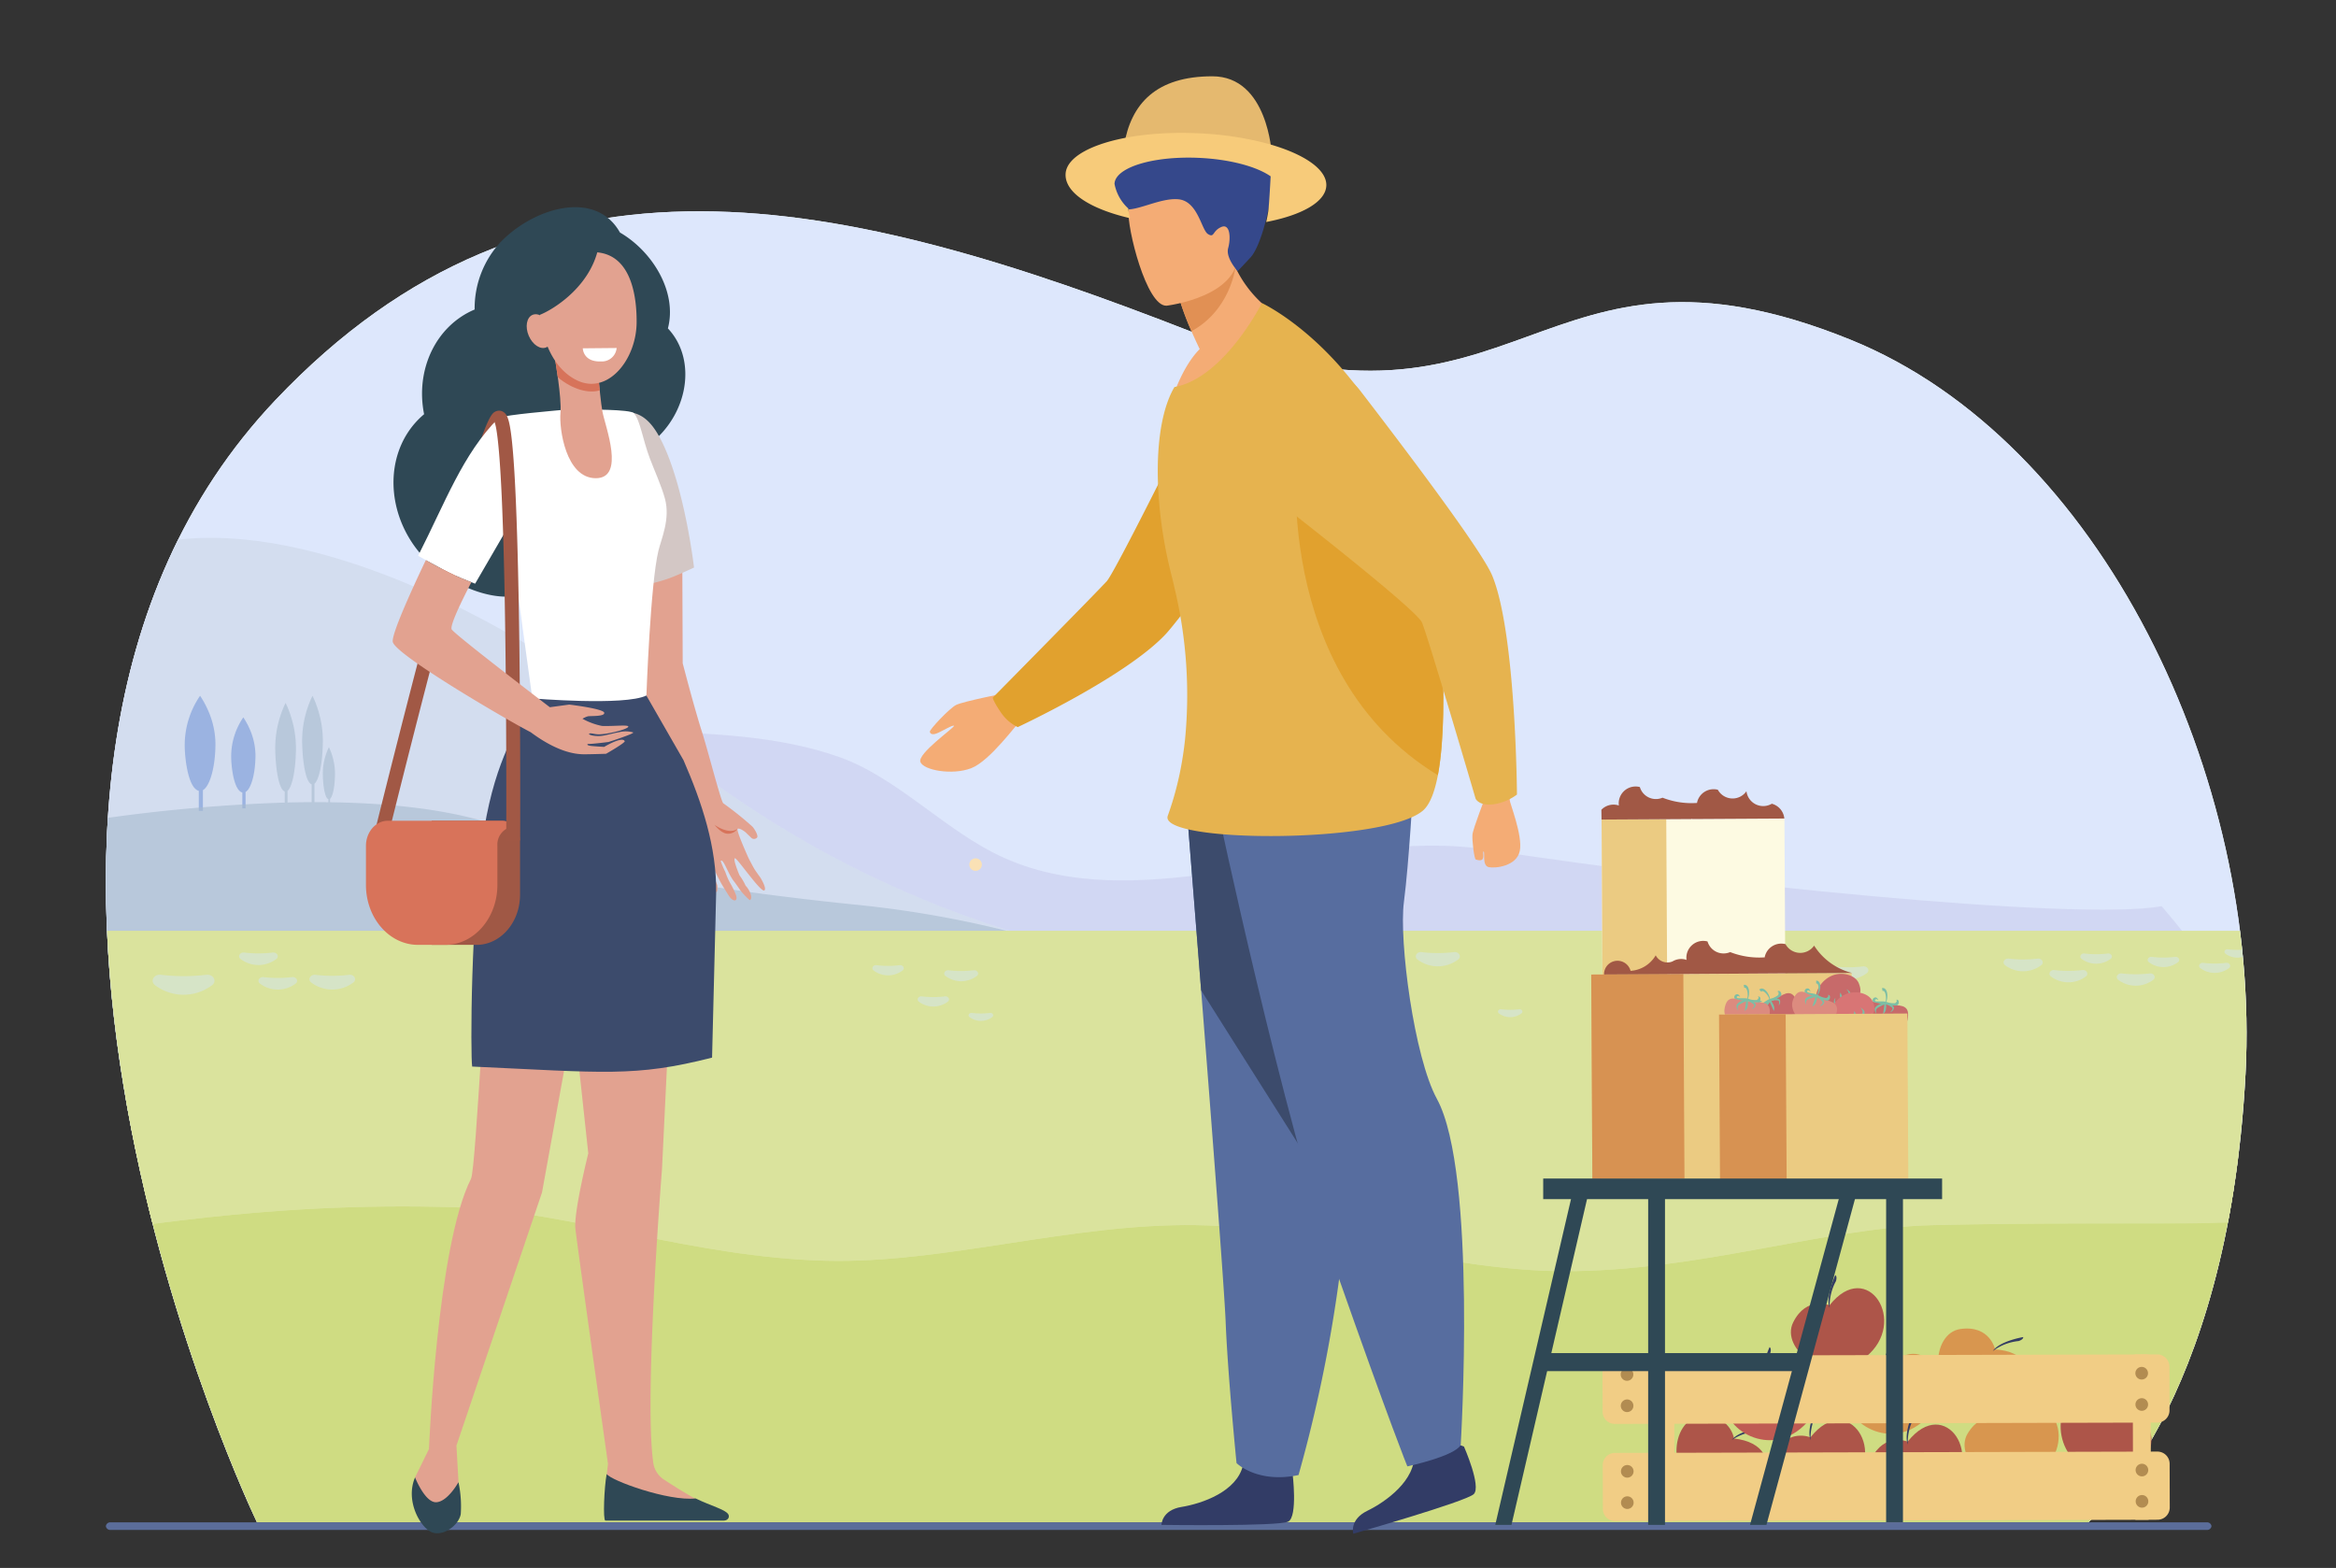 <svg xmlns="http://www.w3.org/2000/svg" xmlns:xlink="http://www.w3.org/1999/xlink" width="444" height="298" viewBox="0 0 444 298">
  <rect x="0" y="0" width="444" height="298" fill="#333333" stroke="none"/>
  <defs>
    <clipPath id="clip-path">
      <path id="Trazado_100737" data-name="Trazado 100737" d="M2350.138,1146.122c62.687,24.517,64.949-22.906,124.874,1.365,47.489,19.234,78.095,83.1,75.083,139.645-3.393,63.7-29.9,85.13-29.9,85.13H2172.15s-66.9-139.018,3.482-213.278C2225.378,1106.5,2283.408,1120.023,2350.138,1146.122Z" fill="#f0f8fb"/>
    </clipPath>
    <linearGradient id="linear-gradient" x1="455.196" y1="-0.052" x2="455.118" y2="1.556" gradientUnits="objectBoundingBox">
      <stop offset="0" stop-color="#a8bbce"/>
      <stop offset="1" stop-color="#7898d9"/>
    </linearGradient>
    <linearGradient id="linear-gradient-2" x1="359.928" y1="-0.052" x2="359.85" y2="1.556" xlink:href="#linear-gradient"/>
    <linearGradient id="linear-gradient-3" x1="9.542" y1="0.367" x2="9.956" y2="1.055" xlink:href="#linear-gradient"/>
    <linearGradient id="linear-gradient-4" x1="455.172" y1="-0.052" x2="455.094" y2="1.556" xlink:href="#linear-gradient"/>
    <linearGradient id="linear-gradient-5" x1="561.672" y1="-0.421" x2="561.576" y2="1.565" xlink:href="#linear-gradient"/>
    <linearGradient id="linear-gradient-6" x1="455.196" y1="-0.052" x2="455.118" y2="1.556" xlink:href="#linear-gradient"/>
  </defs>
  <g id="Grupo_54072" data-name="Grupo 54072" transform="translate(-139 -1088)">
    <g id="Grupo_54071" data-name="Grupo 54071" transform="translate(-1984.299 5.075)">
      <g id="Grupo_54025" data-name="Grupo 54025">
        <g id="Grupo_54024" data-name="Grupo 54024">
          <g id="Grupo_54023" data-name="Grupo 54023">
            <path id="Trazado_100698" data-name="Trazado 100698" d="M2350.138,1146.122c62.687,24.517,64.949-22.906,124.874,1.365,47.489,19.234,78.095,83.1,75.083,139.645-3.393,63.7-29.9,85.13-29.9,85.13H2172.15s-66.9-139.018,3.482-213.278C2225.378,1106.5,2283.408,1120.023,2350.138,1146.122Z" fill="#f0f8fb"/>
            <g id="Grupo_54022" data-name="Grupo 54022" clip-path="url(#clip-path)">
              <g id="Grupo_54021" data-name="Grupo 54021">
                <rect id="Rectángulo_5384" data-name="Rectángulo 5384" width="419.328" height="277.556" transform="translate(2140.488 1101.7)" fill="#dde7fc"/>
                <path id="Trazado_100699" data-name="Trazado 100699" d="M2364.529,1267.648c-45.685,0-89.846-21.319-117.257-45.3-22.663-19.83-77.044-50.161-106.785-31.217v178.684l225.219-1.479V1267.648Z" fill="#d3ddef"/>
                <path id="Trazado_100700" data-name="Trazado 100700" d="M2542.807,1267.609c-28.021-.538-150.258.576-178.279.038-45.683,0-89.844-21.318-117.256-45.3-.173-.151-.345-.3-.519-.455,11.875.475,24.506.838,36.03,4.9,11.216,3.958,20.318,14.217,31.312,19.153,27.422,12.312,62.461-6.126,91.67-1.559,40.6,6.348,112.071,13.671,128.4,10.775C2534.165,1255.212,2542.794,1264.947,2542.807,1267.609Z" fill="#aca2d2" opacity="0.22"/>
                <rect id="Rectángulo_5385" data-name="Rectángulo 5385" width="419.328" height="63.143" transform="translate(2140.489 1309.119)" fill="#cfdc82"/>
                <path id="Trazado_100701" data-name="Trazado 100701" d="M2171.855,1226.421a12.575,12.575,0,0,0-1.134-5.011h0a13.376,13.376,0,0,0-1.176-2.142h0a13.141,13.141,0,0,0-2.3,7.825c.061,2.031.587,6.073,2.111,6.457v3.014h.619v-3.114C2171.045,1232.827,2171.855,1229.917,2171.855,1226.421Z" opacity="0.61" fill="url(#linear-gradient)"/>
                <path id="Trazado_100702" data-name="Trazado 100702" d="M2164.248,1224.211a15.922,15.922,0,0,0-1.435-6.339h0a17.032,17.032,0,0,0-1.488-2.71h0a16.631,16.631,0,0,0-2.91,9.9c.076,2.569.742,7.681,2.67,8.167v3.813h.784V1233.1C2163.223,1232.315,2164.248,1228.634,2164.248,1224.211Z" opacity="0.61" fill="url(#linear-gradient-2)"/>
                <path id="Trazado_100703" data-name="Trazado 100703" d="M2365.706,1267.648h-1.177a164.458,164.458,0,0,1-44.247-6.312,200.368,200.368,0,0,0-33.854-6.418c-9.51-.966-18.9-2.109-27.543-3.46v-2.244c1.071-.864,1.881-4.9,1.881-9.739a23.2,23.2,0,0,0-1.134-6.943,21.382,21.382,0,0,0-1.177-2.968,23.138,23.138,0,0,0-2.3,10.842c.06,2.814.586,8.413,2.11,8.945v2.01c-14.682-2.321-27.134-5.247-34.21-8.922-9.686-5.03-23.744-6.834-38.025-7.036v-.65c.535-.432.94-2.448.94-4.869a11.6,11.6,0,0,0-.567-3.472,10.887,10.887,0,0,0-.588-1.484,11.558,11.558,0,0,0-1.15,5.421c.03,1.407.293,4.207,1.055,4.473v.577q-1.329-.017-2.659-.015v-3.5c.911-.735,1.6-4.166,1.6-8.288a19.7,19.7,0,0,0-.965-5.908,18.236,18.236,0,0,0-1-2.526,19.685,19.685,0,0,0-1.958,9.227c.052,2.4.5,7.16,1.8,7.613v3.383q-2.3.008-4.591.065v-2.211c.911-.735,1.6-4.166,1.6-8.288a19.706,19.706,0,0,0-.966-5.909,18.121,18.121,0,0,0-1-2.525,19.681,19.681,0,0,0-1.958,9.226c.052,2.395.5,7.16,1.8,7.613v2.107a316.046,316.046,0,0,0-36.926,3.383v55.414l225.218-6.237Z" opacity="0.61" fill="url(#linear-gradient-3)"/>
                <path id="Trazado_100704" data-name="Trazado 100704" d="M2559.816,1312.948c-2.062,3.827-29.464,1.884-69.25,2.83-20.6.489-44.451,8.8-69.972,8.746-22.533-.045-46.224-8.4-69.995-8.75-23.748-.348-47.668,7.309-70.218,6.769-25.469-.611-49.152-9.437-69.792-10.142-39.007-1.333-66.41,5.092-70.1,4.244v-56.817h419.328Z" fill="#dae39d"/>
                <g id="Grupo_54019" data-name="Grupo 54019" opacity="0.44" style="mix-blend-mode: screen;isolation: isolate">
                  <path id="Trazado_100705" data-name="Trazado 100705" d="M2178.8,1268.633c.815-.1,1.3.741.707,1.22a5.627,5.627,0,0,1-6.817,0c-.595-.479-.108-1.319.707-1.22A22.818,22.818,0,0,0,2178.8,1268.633Z" fill="#d2e5fc"/>
                  <path id="Trazado_100706" data-name="Trazado 100706" d="M2162.513,1268.192c1.3-.159,2.083,1.186,1.131,1.951a9,9,0,0,1-10.91,0c-.951-.765-.172-2.11,1.132-1.951A36.562,36.562,0,0,0,2162.513,1268.192Z" fill="#d2e5fc"/>
                  <path id="Trazado_100707" data-name="Trazado 100707" d="M2373.046,1268.66c1.236-.151,1.974,1.124,1.072,1.85a8.535,8.535,0,0,1-10.342,0c-.9-.726-.164-2,1.072-1.85A34.592,34.592,0,0,0,2373.046,1268.66Z" fill="#d2e5fc"/>
                  <path id="Trazado_100708" data-name="Trazado 100708" d="M2399.665,1263.882c.928-.113,1.483.844.8,1.39a6.412,6.412,0,0,1-7.769,0c-.678-.546-.123-1.5.806-1.39A25.991,25.991,0,0,0,2399.665,1263.882Z" fill="#d2e5fc"/>
                  <path id="Trazado_100709" data-name="Trazado 100709" d="M2389.453,1271.655c.7-.086,1.119.637.608,1.048a4.837,4.837,0,0,1-5.862,0c-.511-.411-.093-1.134.608-1.048A19.625,19.625,0,0,0,2389.453,1271.655Z" fill="#d2e5fc"/>
                  <path id="Trazado_100710" data-name="Trazado 100710" d="M2412.046,1274.745c.515-.062.823.469.447.772a3.56,3.56,0,0,1-4.312,0c-.376-.3-.068-.834.447-.772A14.369,14.369,0,0,0,2412.046,1274.745Z" fill="#d2e5fc"/>
                  <path id="Trazado_100711" data-name="Trazado 100711" d="M2388.859,1263.122c.5-.042.8.312.432.513a4.72,4.72,0,0,1-4.166,0c-.364-.2-.066-.555.432-.513A20.2,20.2,0,0,0,2388.859,1263.122Z" fill="#d2e5fc"/>
                  <path id="Trazado_100712" data-name="Trazado 100712" d="M2382.992,1264.731c.5-.042.8.311.432.513a4.725,4.725,0,0,1-4.167,0c-.363-.2-.066-.555.432-.513A20.217,20.217,0,0,0,2382.992,1264.731Z" fill="#d2e5fc"/>
                  <path id="Trazado_100713" data-name="Trazado 100713" d="M2382.992,1263.122c.5-.042.8.312.432.513a4.722,4.722,0,0,1-4.167,0c-.363-.2-.066-.555.432-.513A20.217,20.217,0,0,0,2382.992,1263.122Z" fill="#d2e5fc"/>
                  <path id="Trazado_100714" data-name="Trazado 100714" d="M2377.481,1263.623c.5-.042.8.312.433.513a4.725,4.725,0,0,1-4.167,0c-.364-.2-.066-.555.432-.513A20.233,20.233,0,0,0,2377.481,1263.623Z" fill="#d2e5fc"/>
                  <path id="Trazado_100715" data-name="Trazado 100715" d="M2371.535,1262.622c.5-.042.8.312.432.513a4.725,4.725,0,0,1-4.167,0c-.364-.2-.066-.555.432-.513A20.217,20.217,0,0,0,2371.535,1262.622Z" fill="#d2e5fc"/>
                </g>
                <g id="Grupo_54020" data-name="Grupo 54020">
                  <path id="Trazado_100716" data-name="Trazado 100716" d="M2175.125,1263.966c.814-.1,1.3.741.707,1.219a5.626,5.626,0,0,1-6.818,0c-.594-.478-.108-1.319.707-1.219A22.813,22.813,0,0,0,2175.125,1263.966Z" fill="#d2e5fc" opacity="0.44" style="mix-blend-mode: screen;isolation: isolate"/>
                  <path id="Trazado_100717" data-name="Trazado 100717" d="M2189.644,1268.2c.963-.117,1.538.875.835,1.44a6.643,6.643,0,0,1-8.052,0c-.7-.565-.127-1.557.835-1.44A26.921,26.921,0,0,0,2189.644,1268.2Z" fill="#d2e5fc" opacity="0.44" style="mix-blend-mode: screen;isolation: isolate"/>
                  <path id="Trazado_100718" data-name="Trazado 100718" d="M2311.458,1275.446c.518-.064.828.471.45.775a3.578,3.578,0,0,1-4.338,0c-.378-.3-.068-.839.45-.775A14.537,14.537,0,0,0,2311.458,1275.446Z" fill="#d2e5fc" opacity="0.44" style="mix-blend-mode: screen;isolation: isolate"/>
                  <path id="Trazado_100719" data-name="Trazado 100719" d="M2302.891,1272.3c.662-.08,1.057.6.574.991a4.57,4.57,0,0,1-5.536,0c-.482-.389-.087-1.071.574-.991A18.515,18.515,0,0,0,2302.891,1272.3Z" fill="#d2e5fc" opacity="0.44" style="mix-blend-mode: screen;isolation: isolate"/>
                  <path id="Trazado_100720" data-name="Trazado 100720" d="M2294.289,1266.37c.661-.08,1.057.6.574.991a4.57,4.57,0,0,1-5.536,0c-.483-.389-.088-1.071.574-.991A18.515,18.515,0,0,0,2294.289,1266.37Z" fill="#d2e5fc" opacity="0.44" style="mix-blend-mode: screen;isolation: isolate"/>
                  <path id="Trazado_100721" data-name="Trazado 100721" d="M2308.357,1267.336c.716-.087,1.143.651.621,1.071a4.938,4.938,0,0,1-5.983,0c-.522-.42-.1-1.158.62-1.071A20.006,20.006,0,0,0,2308.357,1267.336Z" fill="#d2e5fc" opacity="0.44" style="mix-blend-mode: screen;isolation: isolate"/>
                  <path id="Trazado_100722" data-name="Trazado 100722" d="M2467.3,1268.2c.874-.107,1.4.8.758,1.308a6.034,6.034,0,0,1-7.312,0c-.638-.513-.116-1.415.758-1.308A24.431,24.431,0,0,0,2467.3,1268.2Z" fill="#d2e5fc" opacity="0.44" style="mix-blend-mode: screen;isolation: isolate"/>
                  <path id="Trazado_100723" data-name="Trazado 100723" d="M2519.086,1267.3c.8-.1,1.276.726.693,1.195a5.516,5.516,0,0,1-6.685,0c-.583-.469-.106-1.293.693-1.195A22.47,22.47,0,0,0,2519.086,1267.3Z" fill="#d2e5fc" opacity="0.44" style="mix-blend-mode: screen;isolation: isolate"/>
                  <path id="Trazado_100724" data-name="Trazado 100724" d="M2510.574,1265.122c.825-.1,1.319.751.716,1.236a5.7,5.7,0,0,1-6.906,0c-.6-.485-.109-1.336.717-1.236A23.082,23.082,0,0,0,2510.574,1265.122Z" fill="#d2e5fc" opacity="0.44" style="mix-blend-mode: screen;isolation: isolate"/>
                  <path id="Trazado_100725" data-name="Trazado 100725" d="M2470.212,1278.447c.665-.081,1.062.6.577.995a4.589,4.589,0,0,1-5.562,0c-.486-.39-.088-1.076.576-.995A18.586,18.586,0,0,0,2470.212,1278.447Z" fill="#d2e5fc" opacity="0.44" style="mix-blend-mode: screen;isolation: isolate"/>
                  <path id="Trazado_100726" data-name="Trazado 100726" d="M2523.907,1264.151c.665-.081,1.062.6.577.995a4.59,4.59,0,0,1-5.562,0c-.485-.391-.088-1.076.577-.995A18.565,18.565,0,0,0,2523.907,1264.151Z" fill="#d2e5fc" opacity="0.44" style="mix-blend-mode: screen;isolation: isolate"/>
                  <path id="Trazado_100727" data-name="Trazado 100727" d="M2531.883,1267.937c.8-.1,1.276.727.693,1.2a5.516,5.516,0,0,1-6.685,0c-.583-.469-.106-1.293.693-1.2A22.369,22.369,0,0,0,2531.883,1267.937Z" fill="#d2e5fc" opacity="0.44" style="mix-blend-mode: screen;isolation: isolate"/>
                  <path id="Trazado_100728" data-name="Trazado 100728" d="M2536.705,1264.792c.664-.081,1.061.6.576.995a4.591,4.591,0,0,1-5.562,0c-.485-.391-.088-1.076.577-.995A18.692,18.692,0,0,0,2536.705,1264.792Z" fill="#d2e5fc" opacity="0.44" style="mix-blend-mode: screen;isolation: isolate"/>
                  <path id="Trazado_100729" data-name="Trazado 100729" d="M2546.406,1265.929c.654-.08,1.045.6.568.98a4.522,4.522,0,0,1-5.477,0c-.477-.385-.087-1.06.568-.98A18.325,18.325,0,0,0,2546.406,1265.929Z" fill="#d2e5fc" opacity="0.44" style="mix-blend-mode: screen;isolation: isolate"/>
                  <path id="Trazado_100730" data-name="Trazado 100730" d="M2550.356,1263.352c.544-.067.87.495.472.815a3.759,3.759,0,0,1-4.556,0c-.4-.32-.072-.882.472-.815A15.266,15.266,0,0,0,2550.356,1263.352Z" fill="#d2e5fc" opacity="0.44" style="mix-blend-mode: screen;isolation: isolate"/>
                  <path id="Trazado_100731" data-name="Trazado 100731" d="M2461.558,1264.37c.665-.081,1.062.6.577.995a4.589,4.589,0,0,1-5.562,0c-.485-.39-.088-1.076.577-.995A18.567,18.567,0,0,0,2461.558,1264.37Z" fill="#d2e5fc" opacity="0.44" style="mix-blend-mode: screen;isolation: isolate"/>
                  <path id="Trazado_100732" data-name="Trazado 100732" d="M2477.4,1266.6c.848-.1,1.354.771.736,1.269a5.854,5.854,0,0,1-7.094,0c-.619-.5-.112-1.373.736-1.269A23.756,23.756,0,0,0,2477.4,1266.6Z" fill="#d2e5fc" opacity="0.44" style="mix-blend-mode: screen;isolation: isolate"/>
                </g>
                <path id="Trazado_100733" data-name="Trazado 100733" d="M2320.362,1298.487c71.141,14.462,176.576,8.593,239.454,2.926v11.928c-4.833,3-31.862,1.548-69.25,2.437-20.6.489-44.451,8.8-69.972,8.746-22.533-.045-46.224-8.4-69.995-8.75-23.748-.348-47.668,7.309-70.218,6.769-25.469-.611-49.152-9.437-69.792-10.142-39.007-1.333-66.41,5.092-70.1,4.244v-25.062C2188.994,1287.751,2258.768,1285.966,2320.362,1298.487Z" fill="#dae39d"/>
                <path id="Trazado_100734" data-name="Trazado 100734" d="M2253.922,1241.907a12.588,12.588,0,0,0-1.135-5.011h0a13.527,13.527,0,0,0-1.176-2.142h0a13.142,13.142,0,0,0-2.3,7.826c.06,2.031.586,6.072,2.11,6.457v3.013h.62v-3.113C2253.112,1248.314,2253.922,1245.4,2253.922,1241.907Z" fill="url(#linear-gradient-4)"/>
                <path id="Trazado_100735" data-name="Trazado 100735" d="M2150.485,1179.6a10.2,10.2,0,0,0-.919-4.06h0a10.918,10.918,0,0,0-.953-1.736h0a10.656,10.656,0,0,0-1.864,6.341c.049,1.645.475,4.919,1.71,5.231v2.442h.5v-2.523C2149.829,1184.789,2150.485,1182.431,2150.485,1179.6Z" opacity="0.61" fill="url(#linear-gradient-5)"/>
                <path id="Trazado_100736" data-name="Trazado 100736" d="M2156.042,1176.047a12.584,12.584,0,0,0-1.134-5.011h0a13.482,13.482,0,0,0-1.176-2.142h0a13.148,13.148,0,0,0-2.3,7.826c.061,2.031.587,6.072,2.111,6.456v3.014h.619v-3.113C2155.232,1182.454,2156.042,1179.544,2156.042,1176.047Z" opacity="0.61" fill="url(#linear-gradient-6)"/>
              </g>
            </g>
          </g>
        </g>
        <path id="Trazado_100738" data-name="Trazado 100738" d="M2144.322,1372.262h398.411a.826.826,0,0,1,.9.72h0a.826.826,0,0,1-.9.72H2144.322a.827.827,0,0,1-.9-.72h0A.827.827,0,0,1,2144.322,1372.262Z" fill="#5b6d9a"/>
      </g>
      <g id="Grupo_54041" data-name="Grupo 54041">
        <g id="Grupo_54035" data-name="Grupo 54035">
          <g id="Grupo_54026" data-name="Grupo 54026">
            <path id="Trazado_100739" data-name="Trazado 100739" d="M2452.887,1356.325s-.745-4.695-6.405-4.166-6.988,12.12,1.642,15.183C2458.125,1370.891,2464.44,1357.641,2452.887,1356.325Z" fill="#ad5549"/>
            <path id="Trazado_100740" data-name="Trazado 100740" d="M2458.343,1354.236s-4.535.54-5.9,2.392a9.782,9.782,0,0,1,4.974-1.678S2458.321,1354.752,2458.343,1354.236Z" fill="#343d63"/>
          </g>
          <g id="Grupo_54027" data-name="Grupo 54027">
            <path id="Trazado_100741" data-name="Trazado 100741" d="M2467.413,1356.107s-4.385-1.838-6.914,3.252,6.626,12.322,13.773,6.6C2482.555,1359.322,2474.613,1346.977,2467.413,1356.107Z" fill="#ad5549"/>
            <path id="Trazado_100742" data-name="Trazado 100742" d="M2468.509,1350.369s-1.928,4.139-1.073,6.277a9.777,9.777,0,0,1,1.192-5.113S2468.936,1350.659,2468.509,1350.369Z" fill="#343d63"/>
          </g>
          <g id="Grupo_54028" data-name="Grupo 54028">
            <path id="Trazado_100743" data-name="Trazado 100743" d="M2481.62,1343.48s-4.384-1.839-6.913,3.252,6.625,12.322,13.772,6.6C2496.762,1346.694,2488.82,1334.35,2481.62,1343.48Z" fill="#d8964f"/>
            <path id="Trazado_100744" data-name="Trazado 100744" d="M2482.716,1337.742s-1.927,4.139-1.073,6.276a9.775,9.775,0,0,1,1.192-5.113S2483.143,1338.032,2482.716,1337.742Z" fill="#343d63"/>
          </g>
          <g id="Grupo_54029" data-name="Grupo 54029">
            <path id="Trazado_100745" data-name="Trazado 100745" d="M2471.034,1331.005s-4.385-1.839-6.914,3.252,6.625,12.322,13.772,6.6C2486.175,1334.219,2478.234,1321.875,2471.034,1331.005Z" fill="#ad5549"/>
            <path id="Trazado_100746" data-name="Trazado 100746" d="M2472.13,1325.267s-1.928,4.139-1.073,6.276a9.777,9.777,0,0,1,1.192-5.113S2472.556,1325.556,2472.13,1325.267Z" fill="#343d63"/>
          </g>
          <g id="Grupo_54030" data-name="Grupo 54030">
            <path id="Trazado_100747" data-name="Trazado 100747" d="M2502.5,1339.383s-.959-4.657-6.589-3.869-6.427,12.426,2.334,15.091C2508.4,1353.694,2514.1,1340.17,2502.5,1339.383Z" fill="#d8964f"/>
            <path id="Trazado_100748" data-name="Trazado 100748" d="M2507.856,1337.047s-4.5.746-5.785,2.659a9.771,9.771,0,0,1,4.892-1.9S2507.858,1337.563,2507.856,1337.047Z" fill="#343d63"/>
          </g>
          <g id="Grupo_54031" data-name="Grupo 54031">
            <path id="Trazado_100749" data-name="Trazado 100749" d="M2525.79,1351.572s-.959-4.657-6.588-3.87-6.428,12.427,2.332,15.092C2531.687,1365.883,2537.391,1352.358,2525.79,1351.572Z" fill="#ad5549"/>
            <path id="Trazado_100750" data-name="Trazado 100750" d="M2531.145,1349.236s-4.505.746-5.786,2.659a9.779,9.779,0,0,1,4.892-1.9S2531.146,1349.752,2531.145,1349.236Z" fill="#343d63"/>
          </g>
          <g id="Grupo_54032" data-name="Grupo 54032">
            <path id="Trazado_100751" data-name="Trazado 100751" d="M2504.464,1352.717s-4.211-2.207-7.167,2.647,5.545,12.845,13.156,7.754C2519.274,1357.218,2512.42,1344.238,2504.464,1352.717Z" fill="#d8964f"/>
            <path id="Trazado_100752" data-name="Trazado 100752" d="M2506.414,1347.094s-2.274,3.958-1.606,6.161a9.769,9.769,0,0,1,1.626-4.991S2506.815,1347.419,2506.414,1347.094Z" fill="#343d63"/>
          </g>
          <g id="Grupo_54033" data-name="Grupo 54033">
            <path id="Trazado_100753" data-name="Trazado 100753" d="M2458.546,1344.693s-4.385-1.839-6.913,3.252,6.625,12.322,13.772,6.6C2473.687,1347.907,2465.746,1335.563,2458.546,1344.693Z" fill="#bf5b53"/>
            <path id="Trazado_100754" data-name="Trazado 100754" d="M2459.642,1338.955s-1.928,4.139-1.073,6.276a9.775,9.775,0,0,1,1.192-5.113S2460.069,1339.245,2459.642,1338.955Z" fill="#343d63"/>
          </g>
          <g id="Grupo_54034" data-name="Grupo 54034">
            <path id="Trazado_100755" data-name="Trazado 100755" d="M2485.889,1356.924s-4.384-1.839-6.913,3.252,6.625,12.321,13.772,6.6C2501.031,1360.138,2493.09,1347.794,2485.889,1356.924Z" fill="#ad5549"/>
            <path id="Trazado_100756" data-name="Trazado 100756" d="M2486.985,1351.185s-1.928,4.139-1.072,6.277a9.781,9.781,0,0,1,1.191-5.113S2487.412,1351.475,2486.985,1351.185Z" fill="#343d63"/>
          </g>
        </g>
        <g id="Grupo_54040" data-name="Grupo 54040">
          <path id="Trazado_100757" data-name="Trazado 100757" d="M2533.345,1353.3l-103.12.254a2.321,2.321,0,0,1-2.32-2.309l-.021-8.326a2.321,2.321,0,0,1,2.309-2.32l103.121-.254a2.321,2.321,0,0,1,2.32,2.309l.021,8.325A2.323,2.323,0,0,1,2533.345,1353.3Z" fill="#f1cd85"/>
          <rect id="Rectángulo_5386" data-name="Rectángulo 5386" width="3.395" height="31.422" rx="0.64" transform="translate(2438.104 1340.58) rotate(-0.141)" fill="#f1cd85"/>
          <path id="Trazado_100758" data-name="Trazado 100758" d="M2528.734,1371.139,2528.66,1341a.642.642,0,0,1,.638-.641l2.115-.006a.642.642,0,0,1,.642.639l.074,30.141a.642.642,0,0,1-.638.642l-2.115.005A.642.642,0,0,1,2528.734,1371.139Z" fill="#f1cd85"/>
          <path id="Trazado_100759" data-name="Trazado 100759" d="M2533.391,1371.767l-103.121.254a2.321,2.321,0,0,1-2.32-2.309l-.021-8.325a2.322,2.322,0,0,1,2.31-2.321l103.12-.254a2.321,2.321,0,0,1,2.32,2.309l.021,8.326A2.321,2.321,0,0,1,2533.391,1371.767Z" fill="#f1cd85"/>
          <g id="Grupo_54036" data-name="Grupo 54036">
            <path id="Trazado_100760" data-name="Trazado 100760" d="M2431.344,1344.158a1.2,1.2,0,1,1,1.2,1.2A1.2,1.2,0,0,1,2431.344,1344.158Z" fill="#b28c51"/>
            <path id="Trazado_100761" data-name="Trazado 100761" d="M2431.359,1350.109a1.2,1.2,0,1,1,1.2,1.195A1.2,1.2,0,0,1,2431.359,1350.109Z" fill="#b28c51"/>
          </g>
          <g id="Grupo_54037" data-name="Grupo 54037">
            <path id="Trazado_100762" data-name="Trazado 100762" d="M2431.39,1362.565a1.2,1.2,0,1,1,1.2,1.2A1.2,1.2,0,0,1,2431.39,1362.565Z" fill="#b28c51"/>
            <path id="Trazado_100763" data-name="Trazado 100763" d="M2431.4,1368.516a1.2,1.2,0,1,1,1.2,1.2A1.2,1.2,0,0,1,2431.4,1368.516Z" fill="#b28c51"/>
          </g>
          <g id="Grupo_54038" data-name="Grupo 54038">
            <path id="Trazado_100764" data-name="Trazado 100764" d="M2529.167,1343.917a1.2,1.2,0,1,1,1.2,1.2A1.2,1.2,0,0,1,2529.167,1343.917Z" fill="#b28c51"/>
            <path id="Trazado_100765" data-name="Trazado 100765" d="M2529.181,1349.868a1.2,1.2,0,1,1,1.2,1.195A1.2,1.2,0,0,1,2529.181,1349.868Z" fill="#b28c51"/>
          </g>
          <g id="Grupo_54039" data-name="Grupo 54039">
            <path id="Trazado_100766" data-name="Trazado 100766" d="M2529.212,1362.324a1.2,1.2,0,1,1,1.2,1.2A1.2,1.2,0,0,1,2529.212,1362.324Z" fill="#b28c51"/>
            <path id="Trazado_100767" data-name="Trazado 100767" d="M2529.226,1368.275a1.2,1.2,0,1,1,1.2,1.195A1.2,1.2,0,0,1,2529.226,1368.275Z" fill="#b28c51"/>
          </g>
        </g>
      </g>
      <g id="Grupo_54048" data-name="Grupo 54048">
        <g id="Grupo_54047" data-name="Grupo 54047">
          <g id="Grupo_54046" data-name="Grupo 54046">
            <g id="Grupo_54045" data-name="Grupo 54045">
              <path id="Trazado_100768" data-name="Trazado 100768" d="M2212.233,1194.672c15.042,6.32,19.884-7.49,19.507-7.125a39.452,39.452,0,0,1,4-2.047c6.028-3.017,9.672-10.035,9.535-17.1,8.65-5.376,10.9-16.763,4.971-23.056,1.825-7-2.99-14.679-9.111-18.226-4.634-8.249-16.325-4.719-22.627,1.753a18.482,18.482,0,0,0-4.994,12.879c-7.415,3.134-11.294,11.482-9.608,19.9C2193.9,1170.067,2196.883,1188.222,2212.233,1194.672Z" fill="#2f4855"/>
              <g id="Grupo_54042" data-name="Grupo 54042">
                <path id="Trazado_100769" data-name="Trazado 100769" d="M2196.779,1242.979l-2.568-.661c.049-.2,4.927-19.987,10.126-39.682,3.055-11.575,5.622-20.856,7.63-27.585,3.958-13.265,4.839-13.633,5.617-13.959l1,2.506a.814.814,0,0,0,.283-.185c-.633.731-3.1,6.2-12.291,41.121C2201.507,1223.8,2196.826,1242.79,2196.779,1242.979Z" fill="#a15845"/>
              </g>
              <g id="Grupo_54043" data-name="Grupo 54043">
                <path id="Trazado_100770" data-name="Trazado 100770" d="M2267.841,1249.747s-.87-1.195-1.129-1.614c-.3-.492-1.1-2.037-1.1-2.037s-2.517-5.511-2.095-5.665,1.38.548,1.655.833.622.593.9.878a.768.768,0,0,0,1.091,0c.379-.318-.468-1.694-.856-2.111a62.158,62.158,0,0,0-5.535-4.435c-.476-.374-3.085-10.742-4.26-14.223h0c-1.755-5.755-3.27-11.759-3.453-12.37l-.1-25.783-9.439-3.624s-.288,28.616-.14,30.049c.071.681,5.169,13.7,5.174,13.7,2.914,6.252,5.5,11.754,5.963,12.825,0,0,.535,3.581.741,5.881a19.967,19.967,0,0,0,1.475,4.97,14.905,14.905,0,0,0,1.923,4.666c1.275,2.024.994-.5.994-.5s-1.686-4.187-1.334-4.269c.272-.063,1.058,2.28,2.445,4.535.356.58.71,1.151,1.04,1.673.864,1.369,1.953,1.213,1.277-.369a16.171,16.171,0,0,0-1.049-2.086,13.366,13.366,0,0,1-.869-2.016,17.662,17.662,0,0,1-.881-2.084c.08.006.143-.313.541.291.478.725,1.152,2.5,1.938,3.508.445.573,1.3,1.829,1.3,1.829a15.067,15.067,0,0,0,1.743,1.812c.7-.359-.068-2.041-.776-2.738a10.756,10.756,0,0,0-1.161-1.975s-1.312-3.057-.882-3.257c.352-.164,4.905,6.526,5.583,6.116C2269.119,1251.823,2267.841,1249.747,2267.841,1249.747Z" fill="#e2a290"/>
                <path id="Trazado_100771" data-name="Trazado 100771" d="M2259.124,1239.7s2.67,1.956,4.346.762a2.218,2.218,0,0,1-1.951.919C2260.261,1241.258,2259.124,1239.7,2259.124,1239.7Z" fill="#d7735a"/>
              </g>
              <path id="Trazado_100772" data-name="Trazado 100772" d="M2229.414,1249.432l5.7,52.7s-2.786,11.145-2.45,14.312,6.195,44.7,6.195,44.7l-.265,2.281-.142,6.758,21.9.171a97.143,97.143,0,0,1-11.074-6.368,4.623,4.623,0,0,1-1.845-3.3c-1.724-12.8,1.687-55.5,1.687-55.5l2.687-55.585Z" fill="#e2a290"/>
              <path id="Trazado_100773" data-name="Trazado 100773" d="M2216.952,1259.419c-1.228.321-3.119,45.552-4.136,47.557-6.449,12.709-7.982,51.349-7.982,51.349l-2.66,5.411.61,5.214s4.262,2.315,7.638.389l.03-4.681-.4-6.974,16.271-48.141,8.9-49.1Z" fill="#e2a290"/>
              <path id="Trazado_100774" data-name="Trazado 100774" d="M2258.641,1283.934l.774-31.209c.134-8.82-2.707-17.281-6.2-25.313l-7.382-12.852c-2.378.782-3.689-6.5-6.188-6.207-1.885.218-3.176.668-4.926.775-3.3.2-5.3,6.872-8.835,6.453-.016.212-2.21,1.053-2.264,1.2-1.69,4.717-6,9.763-8.3,23.768-2.614,15.9-2.6,43.219-2.276,45.084C2238.03,1286.775,2243.985,1287.679,2258.641,1283.934Z" fill="#3c4b6c"/>
              <path id="Trazado_100775" data-name="Trazado 100775" d="M2238.347,1371.923h22.611c.836-.078,1.04-.785.75-1.221-.6-.9-3.235-1.555-6.2-2.985-5.2.567-16.081-3.393-16.9-4.641C2238.133,1365.576,2237.882,1371.816,2238.347,1371.923Z" fill="#2f4855"/>
              <path id="Trazado_100776" data-name="Trazado 100776" d="M2202.188,1363.722s1.911,4.886,4.082,4.716,4.168-3.808,4.168-3.808a21.7,21.7,0,0,1,.435,6.072c-.38,2.156-3.474,4.37-5.592,3.405S2200.287,1368.148,2202.188,1363.722Z" fill="#2f4855"/>
              <path id="Trazado_100777" data-name="Trazado 100777" d="M2244.218,1194.365a33.117,33.117,0,0,0,6.168-1.491c1.812-.653,4.824-2.083,4.824-2.083s-1.692-14.7-5.953-23.606c-1.761-3.679-3.542-5.455-6.026-5.881C2243.212,1161.3,2244.218,1194.365,2244.218,1194.365Z" fill="#d3c7c5"/>
              <path id="Trazado_100778" data-name="Trazado 100778" d="M2249.691,1177.727c-.638-2.385-2.065-5.521-2.879-7.684-1.381-3.673-1.791-7.1-3.009-8.573-.658-.791-9.094-.674-10.13-.778-.427-.046-2.115.065-3.749.168l0-.005c-.958.111-10.463.878-11.842,1.49-6.848,6.863-10.16,16.1-15.308,26.2,0,0,3.856,2.267,6.931,3.7,1.335.621,3.9,1.614,3.9,1.614l5.934-10.219c.066-.051.374-.389.463-.17.137.339,4.47,32.189,4.47,32.189s17.567,1.476,21.69-.55c0,0,.762-21.263,2.28-27.5C2249,1185.307,2250.721,1181.57,2249.691,1177.727Z" fill="#fff"/>
              <path id="Trazado_100779" data-name="Trazado 100779" d="M2228.769,1151.084s1.317,7.417,1.054,10.343,1,12.355,6.693,12.386,1.823-9.79,1.287-12.657-1.405-13.94-1.405-13.94Z" fill="#e2a290"/>
              <path id="Trazado_100780" data-name="Trazado 100780" d="M2229.323,1154.633c2.824,2.371,5.932,3.11,7.965,2.487-.448-4.271-.89-9.9-.89-9.9l-7.629,3.868S2229.048,1152.654,2229.323,1154.633Z" fill="#d7735a"/>
              <path id="Trazado_100781" data-name="Trazado 100781" d="M2233.064,1131.247a8.591,8.591,0,0,0-6.367,4.486c-1.944,4.007-.981,16.054,6.339,19.51,5.785,2.731,11.213-3.928,11.265-11.033C2244.345,1138.228,2242.8,1128.81,2233.064,1131.247Z" fill="#e2a290"/>
              <path id="Trazado_100782" data-name="Trazado 100782" d="M2237.288,1128.325c-.777,8.58-8.86,13.495-11.465,14.467a8.046,8.046,0,0,1,.458-11.618C2229.22,1128.869,2237.288,1128.325,2237.288,1128.325Z" fill="#2f4855"/>
              <path id="Trazado_100783" data-name="Trazado 100783" d="M2227.842,1144.963c.733,1.7.423,3.481-.693,3.975s-2.613-.484-3.346-2.186-.422-3.481.693-3.975S2227.11,1143.261,2227.842,1144.963Z" fill="#e2a290"/>
              <path id="Trazado_100784" data-name="Trazado 100784" d="M2234.071,1149.127l6.434-.061a2.812,2.812,0,0,1-2.953,2.554C2234.1,1151.753,2234.071,1149.127,2234.071,1149.127Z" fill="#fff"/>
              <path id="Trazado_100785" data-name="Trazado 100785" d="M2222.143,1242.861v10.12c0,5.261-3.706,9.526-8.276,9.526h-8.514v-23.591h13.363a3.187,3.187,0,0,1,2.359,1.086A4.222,4.222,0,0,1,2222.143,1242.861Z" fill="#a05845"/>
              <path id="Trazado_100786" data-name="Trazado 100786" d="M2221.075,1240h-.057a3.446,3.446,0,0,0-3.18,3.661v7.444c0,6.3-4.434,11.4-9.9,11.4h-5.183c-5.47,0-9.9-5.1-9.9-11.4V1243.7c0-2.642,1.861-4.784,4.155-4.784h21.714A3.187,3.187,0,0,1,2221.075,1240Z" fill="#d8735a"/>
              <g id="Grupo_54044" data-name="Grupo 54044">
                <path id="Trazado_100787" data-name="Trazado 100787" d="M2222.166,1242.655l-2.648-.013c0-.187.084-18.967-.168-38.118-.147-11.239-.38-20.4-.69-27.236-.531-11.676-1.179-13.769-1.365-14.11a11.941,11.941,0,0,1,.289-2.086,1.5,1.5,0,0,1,1.433.155c.683.471,1.106,1.372,1.526,4.992.259,2.242.492,5.424.692,9.457.335,6.759.586,16.029.747,27.551C2222.254,1222.851,2222.167,1242.459,2222.166,1242.655Z" fill="#a15845"/>
              </g>
              <path id="Trazado_100788" data-name="Trazado 100788" d="M2235.458,1224.671c.339.072,2.671.209,2.671.209s3.42-2.071,3.909-1.091c.149.294-3.544,2.4-3.544,2.4s-3.57.117-4.423.091c-1.59-.039-4.931-.49-9.9-4.188-4.3-2.2-25.906-14.8-26.225-17.2-.189-1.418,3.1-8.815,6.286-15.513,1.407.785,3.589,1.98,5.478,2.862.892.412,2.332.993,3.185,1.333-2.065,3.986-4.019,8.09-3.765,8.94.221.745,18.675,14.826,18.675,14.826l3.687-.5s6.5.771,6.651,1.549-2.742.568-3.126.686a4.091,4.091,0,0,0-1.01.457,13.032,13.032,0,0,0,3.713,1.366c2.182.079,4.709-.242,4.983.072.319.366-3,1.372-5.335,1.516-.958.052-1.537-.242-1.954-.163-.567.117.43.575,2.026.477.912-.059,2.5-.562,3.5-.706a5.155,5.155,0,0,1,2.71.039c.228.235-4.677,1.81-4.677,1.81s-3.192.418-3.921.379C2235.055,1224.318,2234.612,1224.5,2235.458,1224.671Z" fill="#e2a290"/>
            </g>
          </g>
        </g>
      </g>
      <g id="Grupo_54065" data-name="Grupo 54065">
        <path id="Trazado_100789" data-name="Trazado 100789" d="M2464.674,1289.086a2.661,2.661,0,1,1-2.661-2.661A2.661,2.661,0,0,1,2464.674,1289.086Z" fill="#ebcb82"/>
        <g id="Grupo_54049" data-name="Grupo 54049">
          <rect id="Rectángulo_5387" data-name="Rectángulo 5387" width="34.76" height="30.287" transform="translate(2427.704 1238.69) rotate(-0.319)" fill="#fdfae2"/>
          <rect id="Rectángulo_5388" data-name="Rectángulo 5388" width="12.298" height="30.287" transform="translate(2427.704 1238.69) rotate(-0.319)" fill="#ebcb82"/>
        </g>
        <g id="Grupo_54050" data-name="Grupo 54050">
          <rect id="Rectángulo_5389" data-name="Rectángulo 5389" width="49.492" height="38.879" transform="translate(2425.74 1268.146) rotate(-0.319)" fill="#ebcb82"/>
          <rect id="Rectángulo_5390" data-name="Rectángulo 5390" width="17.51" height="38.879" transform="translate(2425.74 1268.146) rotate(-0.319)" fill="#d79252"/>
        </g>
        <g id="Grupo_54052" data-name="Grupo 54052">
          <path id="Trazado_100790" data-name="Trazado 100790" d="M2464.915,1273.422c.573,1.571-.763,3.91-2.738,4.811s-4.508.238-5.168-1.3c-.947-2.2.162-2.7,1.622-3.225.278-.1.568-.2.86-.313.172-.066.344-.137.514-.214s.35-.171.522-.265c.208-.114.413-.235.614-.355C2462.648,1271.667,2463.969,1270.827,2464.915,1273.422Z" fill="#c76a6a"/>
          <g id="Grupo_54051" data-name="Grupo 54051">
            <path id="Trazado_100791" data-name="Trazado 100791" d="M2458.04,1271.437s0,0,.013-.008l-.007-.008C2458.041,1271.43,2458.038,1271.436,2458.04,1271.437Z" fill="#7cbea5"/>
            <path id="Trazado_100792" data-name="Trazado 100792" d="M2461.5,1271.271a.291.291,0,0,0-.386.176c.272-.124.29.262.164.6a3.787,3.787,0,0,1-1.495.7.711.711,0,0,0-.074.02c-.08-.9-1.165-2.53-2.037-1.761l.379.411a.282.282,0,0,1,.093-.086c.4-.239,1.3.824,1.443,1.482-.616.264-1.539,1.093-1.739.949-.258-.184.083-.408.083-.408l.36-.059s-.511-.328-.777-.069a.557.557,0,0,0,.071.923,6.542,6.542,0,0,0,1.554-.588,2.4,2.4,0,0,0-.613,1.176c-.09.621.824,1.02.824,1.02s-.625-.522-.425-1.058a7.653,7.653,0,0,1,.757-1.308l.762,1.673a1.492,1.492,0,0,0-.06-1.137,2.315,2.315,0,0,0-.435-.721l.345-.123a3.861,3.861,0,0,1,.89-.014c.478.064.184.954.184.954a1,1,0,0,0,.274-.6c.055-.706-.345-.7-.67-.7.2-.123.406-.2.68-.394C2462.113,1272.011,2461.774,1271.381,2461.5,1271.271Z" fill="#7cbea5"/>
          </g>
        </g>
        <g id="Grupo_54054" data-name="Grupo 54054">
          <path id="Trazado_100793" data-name="Trazado 100793" d="M2468.6,1273.092c-.528-1.588.873-3.886,2.873-4.727s4.512-.1,5.129,1.45c.884,2.229-.238,2.7-1.713,3.175-.28.091-.573.183-.868.287-.174.061-.348.127-.52.2s-.354.16-.529.249c-.211.108-.419.222-.624.336C2470.814,1274.913,2469.47,1275.713,2468.6,1273.092Z" fill="#c76a6a"/>
          <g id="Grupo_54053" data-name="Grupo 54053">
            <path id="Trazado_100794" data-name="Trazado 100794" d="M2475.414,1275.282s0,0-.014.007l.007.008C2475.413,1275.289,2475.416,1275.283,2475.414,1275.282Z" fill="#7cbea5"/>
            <path id="Trazado_100795" data-name="Trazado 100795" d="M2471.955,1275.345a.292.292,0,0,0,.392-.165c-.276.116-.283-.271-.147-.605a3.765,3.765,0,0,1,1.514-.659.744.744,0,0,0,.074-.017c.055.9,1.094,2.563,1.987,1.821l-.368-.423a.265.265,0,0,1-.095.084c-.408.227-1.272-.863-1.4-1.525.624-.245,1.57-1.046,1.766-.9.252.191-.095.405-.095.405l-.361.048s.5.343.774.093a.559.559,0,0,0-.044-.926,6.6,6.6,0,0,0-1.571.542,2.391,2.391,0,0,0,.646-1.158c.108-.617-.794-1.044-.794-1.044s.61.541.394,1.071a7.676,7.676,0,0,1-.793,1.285l-.714-1.7a1.5,1.5,0,0,0,.027,1.139,2.349,2.349,0,0,0,.414.734l-.347.112a3.831,3.831,0,0,1-.891-.012c-.475-.079-.156-.96-.156-.96a.992.992,0,0,0-.291.589c-.076.7.325.713.65.721-.2.116-.412.19-.692.373C2471.359,1274.586,2471.68,1275.226,2471.955,1275.345Z" fill="#7cbea5"/>
          </g>
        </g>
        <g id="Grupo_54056" data-name="Grupo 54056">
          <path id="Trazado_100796" data-name="Trazado 100796" d="M2485.858,1276.765c-.339,1.642-2.689,2.87-4.824,2.533s-3.922-2.3-3.675-3.96c.354-2.38,1.551-2.187,3.054-1.817.286.071.584.147.888.214.18.04.362.076.546.1s.383.051.578.067c.235.019.47.031.7.042C2484.867,1274.029,2486.419,1274.055,2485.858,1276.765Z" fill="#c76a6a"/>
          <g id="Grupo_54055" data-name="Grupo 54055">
            <path id="Trazado_100797" data-name="Trazado 100797" d="M2481.106,1271.277s0,0,.016,0l0-.01C2481.11,1271.272,2481.1,1271.275,2481.106,1271.277Z" fill="#7cbea5"/>
            <path id="Trazado_100798" data-name="Trazado 100798" d="M2484.1,1273.055a.286.286,0,0,0-.417-.066c.294.046.107.382-.176.6a3.734,3.734,0,0,1-1.628-.236c-.023-.009-.047-.017-.072-.024.4-.8.342-2.778-.8-2.614l.105.557a.256.256,0,0,1,.123-.021c.463.021.66,1.413.44,2.049-.657-.12-1.869.066-1.962-.166-.12-.3.284-.3.284-.3l.333.151s-.258-.561-.617-.49a.552.552,0,0,0-.424.817,6.522,6.522,0,0,0,1.617.367,2.3,2.3,0,0,0-1.132.651c-.4.473.16,1.316.16,1.316s-.253-.787.2-1.127a7.346,7.346,0,0,1,1.322-.682l-.234,1.832a1.456,1.456,0,0,0,.545-.99,2.4,2.4,0,0,0,.012-.85l.353.089a3.923,3.923,0,0,1,.758.481c.369.319-.345.906-.345.906a.951.951,0,0,0,.543-.35c.417-.564.078-.784-.2-.963.234.009.449.055.78.046C2484.237,1274.022,2484.281,1273.3,2484.1,1273.055Z" fill="#7cbea5"/>
          </g>
        </g>
        <g id="Grupo_54058" data-name="Grupo 54058">
          <path id="Trazado_100799" data-name="Trazado 100799" d="M2459.571,1276.162c-.34,1.641-2.689,2.869-4.824,2.532s-3.922-2.3-3.675-3.96c.354-2.379,1.551-2.187,3.054-1.816.286.07.584.147.888.213q.27.062.546.1c.19.03.383.051.578.067.234.019.47.031.7.042C2458.58,1273.425,2460.132,1273.451,2459.571,1276.162Z" fill="#dc8b7f"/>
          <g id="Grupo_54057" data-name="Grupo 54057">
            <path id="Trazado_100800" data-name="Trazado 100800" d="M2454.819,1270.673s0,0,.015,0v-.01C2454.823,1270.668,2454.818,1270.672,2454.819,1270.673Z" fill="#7cbea5"/>
            <path id="Trazado_100801" data-name="Trazado 100801" d="M2457.817,1272.451a.287.287,0,0,0-.418-.066c.294.047.107.382-.176.6a3.719,3.719,0,0,1-1.628-.236.754.754,0,0,0-.072-.024c.4-.8.342-2.778-.795-2.614l.1.557a.257.257,0,0,1,.123-.021c.463.021.66,1.413.44,2.049-.658-.12-1.869.066-1.962-.166-.12-.3.284-.3.284-.3l.333.151s-.258-.561-.618-.49a.552.552,0,0,0-.423.817,6.477,6.477,0,0,0,1.617.367,2.306,2.306,0,0,0-1.132.651c-.4.473.16,1.316.16,1.316s-.254-.787.2-1.127a7.393,7.393,0,0,1,1.322-.682l-.234,1.833a1.46,1.46,0,0,0,.545-.991,2.365,2.365,0,0,0,.011-.849l.354.088a3.877,3.877,0,0,1,.758.482c.369.319-.345.905-.345.905a.944.944,0,0,0,.543-.35c.417-.564.078-.784-.2-.963.234.009.449.055.779.047C2457.949,1273.418,2457.993,1272.7,2457.817,1272.451Z" fill="#7cbea5"/>
          </g>
        </g>
        <g id="Grupo_54060" data-name="Grupo 54060">
          <path id="Trazado_100802" data-name="Trazado 100802" d="M2471.262,1276.595c-.529-1.588.873-3.886,2.872-4.727s4.513-.1,5.13,1.45c.884,2.229-.238,2.7-1.713,3.176-.28.091-.573.182-.868.287-.174.06-.348.126-.52.2s-.355.16-.529.249c-.211.108-.419.223-.624.336C2473.478,1278.417,2472.134,1279.217,2471.262,1276.595Z" fill="#d87575"/>
          <g id="Grupo_54059" data-name="Grupo 54059">
            <path id="Trazado_100803" data-name="Trazado 100803" d="M2478.078,1278.785s0,0-.014.008l.007.008C2478.077,1278.792,2478.08,1278.786,2478.078,1278.785Z" fill="#7cbea5"/>
            <path id="Trazado_100804" data-name="Trazado 100804" d="M2474.619,1278.848a.292.292,0,0,0,.392-.165c-.276.116-.283-.27-.147-.6a3.759,3.759,0,0,1,1.514-.659l.074-.018c.055.9,1.094,2.563,1.987,1.821l-.368-.422a.272.272,0,0,1-.1.083c-.407.227-1.272-.863-1.4-1.524.624-.246,1.57-1.046,1.766-.9.252.192-.095.406-.095.406l-.361.047s.5.344.774.093a.557.557,0,0,0-.045-.925,6.566,6.566,0,0,0-1.57.542,2.4,2.4,0,0,0,.646-1.158c.108-.618-.795-1.044-.795-1.044s.611.541.4,1.07a7.662,7.662,0,0,1-.793,1.285l-.714-1.7a1.492,1.492,0,0,0,.027,1.138,2.338,2.338,0,0,0,.414.734l-.347.112a3.837,3.837,0,0,1-.891-.012c-.475-.078-.156-.959-.156-.959a.986.986,0,0,0-.291.588c-.076.7.324.713.65.721-.205.116-.412.19-.692.373C2474.022,1278.089,2474.344,1278.729,2474.619,1278.848Z" fill="#7cbea5"/>
          </g>
        </g>
        <g id="Grupo_54062" data-name="Grupo 54062">
          <path id="Trazado_100805" data-name="Trazado 100805" d="M2472.114,1276.2c-.642,1.543-3.178,2.279-5.209,1.522s-3.414-3.041-2.86-4.619c.8-2.264,1.933-1.836,3.339-1.172.267.126.544.261.831.387q.252.112.515.212c.181.067.367.126.554.181.227.066.456.124.682.182C2471.657,1273.318,2473.175,1273.654,2472.114,1276.2Z" fill="#dc8b7f"/>
          <g id="Grupo_54061" data-name="Grupo 54061">
            <path id="Trazado_100806" data-name="Trazado 100806" d="M2468.486,1269.868s0,0,.015,0v-.01C2468.491,1269.863,2468.485,1269.866,2468.486,1269.868Z" fill="#7cbea5"/>
            <path id="Trazado_100807" data-name="Trazado 100807" d="M2471.092,1272.211a.289.289,0,0,0-.4-.149c.28.1.034.4-.285.55a3.746,3.746,0,0,1-1.552-.557c-.02-.013-.043-.026-.066-.038.548-.708.858-2.657-.287-2.723l0,.567a.256.256,0,0,1,.125,0c.451.113.382,1.519.046,2.1-.623-.249-1.846-.308-1.894-.554-.062-.317.335-.236.335-.236l.3.214s-.148-.6-.514-.6a.547.547,0,0,0-.57.717,6.633,6.633,0,0,0,1.518.682,2.273,2.273,0,0,0-1.233.413c-.483.384-.091,1.323-.091,1.323s-.1-.822.4-1.066a7.216,7.216,0,0,1,1.426-.405l-.575,1.75a1.432,1.432,0,0,0,.721-.862,2.362,2.362,0,0,0,.171-.831l.331.157a4.015,4.015,0,0,1,.653.624c.3.387-.509.82-.509.82a.939.939,0,0,0,.6-.236c.516-.47.224-.753-.012-.984.228.055.43.144.756.2C2471.04,1273.185,2471.219,1272.489,2471.092,1272.211Z" fill="#7cbea5"/>
          </g>
        </g>
        <g id="Grupo_54063" data-name="Grupo 54063">
          <rect id="Rectángulo_5391" data-name="Rectángulo 5391" width="35.802" height="31.526" transform="translate(2450.031 1275.752) rotate(-0.319)" fill="#ebcb82"/>
          <rect id="Rectángulo_5392" data-name="Rectángulo 5392" width="12.666" height="31.526" transform="matrix(1, -0.006, 0.006, 1, 2450.031, 1275.752)" fill="#d79252"/>
        </g>
        <path id="Trazado_100808" data-name="Trazado 100808" d="M2460.063,1235.681a3.21,3.21,0,0,1-4.819-2.38,3.2,3.2,0,0,1-5.439-.276,3.216,3.216,0,0,0-3.919,2.307c-.017.065-.018.131-.031.2a15.12,15.12,0,0,1-6.563-1,3.18,3.18,0,0,1-4.308-2.021,3.205,3.205,0,0,0-3.991,3.52c-.074-.025-.143-.061-.221-.081a3.2,3.2,0,0,0-3.1.879l.071,4.537h0l-.041-2.675,17.115-.1c.034-.031.069-.061.1-.093,0,.031.014.061.019.093l17.506-.1A3.208,3.208,0,0,0,2460.063,1235.681Z" fill="#a15845"/>
        <path id="Trazado_100809" data-name="Trazado 100809" d="M2475.306,1267.841a12,12,0,0,1-7.2-5.195,3.2,3.2,0,0,1-5.439-.276,3.215,3.215,0,0,0-3.919,2.307c-.017.065-.018.131-.031.2a15.109,15.109,0,0,1-6.563-1,3.18,3.18,0,0,1-4.308-2.021,3.2,3.2,0,0,0-3.991,3.52c-.075-.025-.143-.062-.221-.082a3.173,3.173,0,0,0-2.436.356,2.5,2.5,0,0,1-3.2-1.157,5.99,5.99,0,0,1-4.777,2.951,2.568,2.568,0,0,0-4.972.015,2.518,2.518,0,0,0-.072.676l12.386-.073v0Z" fill="#a15845"/>
        <g id="Grupo_54064" data-name="Grupo 54064">
          <rect id="Rectángulo_5393" data-name="Rectángulo 5393" width="75.817" height="3.916" transform="translate(2416.613 1306.917)" fill="#2f4855"/>
          <rect id="Rectángulo_5394" data-name="Rectángulo 5394" width="49.57" height="3.427" transform="translate(2416.409 1340.095)" fill="#2f4855"/>
          <rect id="Rectángulo_5395" data-name="Rectángulo 5395" width="3.198" height="63.358" transform="translate(2481.792 1308.874)" fill="#2f4855"/>
          <rect id="Rectángulo_5396" data-name="Rectángulo 5396" width="3.198" height="63.87" transform="translate(2436.563 1308.874)" fill="#2f4855"/>
          <path id="Trazado_100810" data-name="Trazado 100810" d="M2459.044,1372.745l17.228-63.411-2.824-.918-17.527,64.329Z" fill="#2f4855"/>
          <path id="Trazado_100811" data-name="Trazado 100811" d="M2410.582,1372.745l14.735-63.527-2.861-.795-14.956,64.321Z" fill="#2f4855"/>
        </g>
      </g>
      <g id="Grupo_54070" data-name="Grupo 54070">
        <g id="Grupo_54068" data-name="Grupo 54068">
          <g id="man">
            <path id="Trazado_100812" data-name="Trazado 100812" d="M2368.97,1362.922s1.034,8.27-.827,9.2-24.084.62-24.084.62,0-2.791,3.824-3.411,10.544-2.894,11.681-7.959S2368.97,1362.922,2368.97,1362.922Z" fill="#323c66"/>
            <path id="Trazado_100813" data-name="Trazado 100813" d="M2401.552,1357.855s3.368,7.622,1.854,9.048-22.888,7.522-22.888,7.522-.8-2.674,2.681-4.368,9.266-5.8,8.9-10.982S2401.552,1357.855,2401.552,1357.855Z" fill="#323c66"/>
            <path id="Trazado_100814" data-name="Trazado 100814" d="M2348.867,1236.649s1.256,15.669,2.732,34.505c2.006,25.586,4.419,57.015,4.657,62.969.413,10.338,2.069,26.876,2.069,26.876s3.926,3.929,11.784,2.273a270.535,270.535,0,0,0,9-48.586q.047-.615.093-1.235c1.86-25.428,4.754-78.972,4.754-78.972Z" fill="#576d9f"/>
            <path id="Trazado_100815" data-name="Trazado 100815" d="M2348.867,1236.649s1.256,15.669,2.732,34.505l27.512,43.532q.047-.615.093-1.235c1.86-25.428,4.754-78.972,4.754-78.972Z" fill="#3c4b6c"/>
            <path id="Trazado_100816" data-name="Trazado 100816" d="M2354.587,1236.092s12.639,59.775,22.763,88.589,13.44,36.94,13.44,36.94,8.984-1.908,10.144-4.068c0,0,3.162-51.7-4.522-65.767-4.342-7.948-7.237-30.046-6.274-37.433s1.791-22.19,1.791-22.19Z" fill="#576d9f"/>
            <g id="Grupo_54066" data-name="Grupo 54066">
              <path id="Trazado_100817" data-name="Trazado 100817" d="M2314.98,1214.537s-8.7,1.7-9.984,2.383-5.071,4.69-4.966,5.094.462.612,1.289.31,3.32-1.817,3.294-1.422-6.973,5.274-6.377,6.843,6.033,2.564,9.642,1.19,8.719-8.548,9.29-8.863C2322.011,1217.393,2314.98,1214.537,2314.98,1214.537Z" fill="#f4ac75"/>
              <path id="Trazado_100818" data-name="Trazado 100818" d="M2313.6,1218.422c-1.661-2.425-1.6-2.912-1.6-2.912s19.872-20.144,21.653-22.115,18.381-35.666,18.381-35.666l27.316-.762s-29.917,41.615-34.528,46.521c-7.619,8.106-28.09,17.631-28.09,17.631A8.189,8.189,0,0,1,2313.6,1218.422Z" fill="#e1a12e"/>
            </g>
            <path id="Trazado_100819" data-name="Trazado 100819" d="M2368.823,1144.339s-13.027,13.405-22.3,13.187c0,0,1.737-5.188,4.8-8.25-.6-1.254-1.123-2.4-1.566-3.414a54.623,54.623,0,0,1-2.065-5.387l5.038-7.2,3.418-4.887a26.891,26.891,0,0,0,1.966,5.348A22.1,22.1,0,0,0,2368.823,1144.339Z" fill="#f4ac75"/>
            <path id="Trazado_100820" data-name="Trazado 100820" d="M2358.119,1133.735s-.981,8.159-8.357,12.127a54.623,54.623,0,0,1-2.065-5.387l5.038-7.2A17.492,17.492,0,0,1,2358.119,1133.735Z" fill="#e19054"/>
            <path id="Trazado_100821" data-name="Trazado 100821" d="M2345.039,1141.025s14.71-1.736,13.488-10.879-.146-15.526-9.589-14.805-10.8,4.454-11.133,7.605S2341.182,1141.241,2345.039,1141.025Z" fill="#f4ac75"/>
            <path id="Trazado_100822" data-name="Trazado 100822" d="M2393.756,1236.984c-7.4,6.345-50.376,6.223-48.5.989A60.3,60.3,0,0,0,2348,1227.4q.3-1.764.522-3.764a87.145,87.145,0,0,0-1.967-28.9c-.2-.892-.419-1.793-.649-2.709a83.9,83.9,0,0,1-2.323-14c-.7-8.791.182-16.8,2.905-21.48a.288.288,0,0,1,.039-.064c9.431-1.706,16.618-15.957,16.618-15.957s27.388,12.623,33.53,55.1c0,0,.453,4.606.735,10.771.346,7.479.446,17.246-.818,23.867C2395.994,1233.4,2395.086,1235.839,2393.756,1236.984Z" fill="#e6b34f"/>
            <path id="Trazado_100823" data-name="Trazado 100823" d="M2364.436,1115.286c.142-.161.465-.288,1.181-.318a2.881,2.881,0,0,0-1.332-.4c-.136-1.012-.643-2.807-2.35-3.264a2.178,2.178,0,0,1,1.021,1.586c-1.957-2.094-6.188-3.654-17.967-2.861-15.525,1.046-10.542,11.2-8.55,12.423s7.089-2,10.825-1.654,4.379,5.848,5.638,6.617.778-.569,2.5-1.335,1.853,2.126,1.333,4,1.808,4.381,1.808,4.381l2.417-2.578c2.418-2.577,4.806-13.593,3.752-15.961C2364.624,1115.711,2364.532,1115.5,2364.436,1115.286Z" fill="#35488b"/>
            <path id="Trazado_100824" data-name="Trazado 100824" d="M2396.589,1230.257c-31.948-19.467-26.72-62.23-26.72-62.23s15.816,20.214,27.538,38.363C2397.753,1213.869,2397.853,1223.636,2396.589,1230.257Z" fill="#e1a12e"/>
            <g id="Grupo_54067" data-name="Grupo 54067">
              <path id="Trazado_100825" data-name="Trazado 100825" d="M2405.74,1234.084s-2.486,6.355-2.575,7.474.332,4.628.638,4.726,1.239.381,1.384-.281-.122-1.386.125-1.206-.319,2.676.948,2.936,5.307-.17,5.905-3.084-1.954-9.2-1.923-9.7C2410.5,1230.695,2405.74,1234.084,2405.74,1234.084Z" fill="#f4ac75"/>
              <path id="Trazado_100826" data-name="Trazado 100826" d="M2407.529,1235.73c-3.077.546-3.764-1.005-3.764-1.005s-9.067-30.914-10.2-33.5-27.4-22.967-27.4-22.967-10.84-7.728-9.418-15.152c1.236-6.452,5.85-9.414,10.405-10.739a13.756,13.756,0,0,1,14.718,4.857c7.743,10.055,23.035,30.208,25.062,35.121,4.511,10.937,4.694,41.591,4.694,41.591A9.833,9.833,0,0,1,2407.529,1235.73Z" fill="#e6b34f"/>
            </g>
            <path id="Trazado_100827" data-name="Trazado 100827" d="M2307.541,1247.252a1.189,1.189,0,1,1,1.189,1.189A1.188,1.188,0,0,1,2307.541,1247.252Z" fill="#fae1b5"/>
          </g>
        </g>
        <g id="Grupo_54069" data-name="Grupo 54069">
          <path id="Trazado_100828" data-name="Trazado 100828" d="M2365.022,1112.241s-.7-14.817-11.3-14.816-15.485,5.138-16.791,13.234Z" fill="#e5b96f"/>
          <path id="Trazado_100829" data-name="Trazado 100829" d="M2365.107,1110.484c-.371-.109-.752-.22-1.14-.325-.146-.04-.292-.08-.439-.115a61.868,61.868,0,0,0-12.528-1.788,65.125,65.125,0,0,0-9.324.222c-.492.049-.972.1-1.441.16-.649.083-1.282.173-1.892.277-7.351,1.218-12.365,3.832-12.508,7.076-.157,3.429,4.394,6.579,12.27,8.413a11.247,11.247,0,0,1-.351-1.849,8.466,8.466,0,0,1-2.622-4.694c.047-1.148,1.054-2.169,2.735-2.987,2.889-1.4,7.787-2.191,13.294-1.945,5.919.266,11.022,1.666,13.648,3.511,0,0-.285,5.4-.447,6.622-.113.731-.246,1.426-.4,2.056,6.76-1.288,11.29-3.806,11.427-6.889C2375.522,1115.227,2371.447,1112.379,2365.107,1110.484Z" fill="#f7cb7a"/>
        </g>
      </g>
    </g>
    <rect id="Rectángulo_5397" data-name="Rectángulo 5397" width="444" height="298" transform="translate(139 1088)" fill="none"/>
  </g>
</svg>
